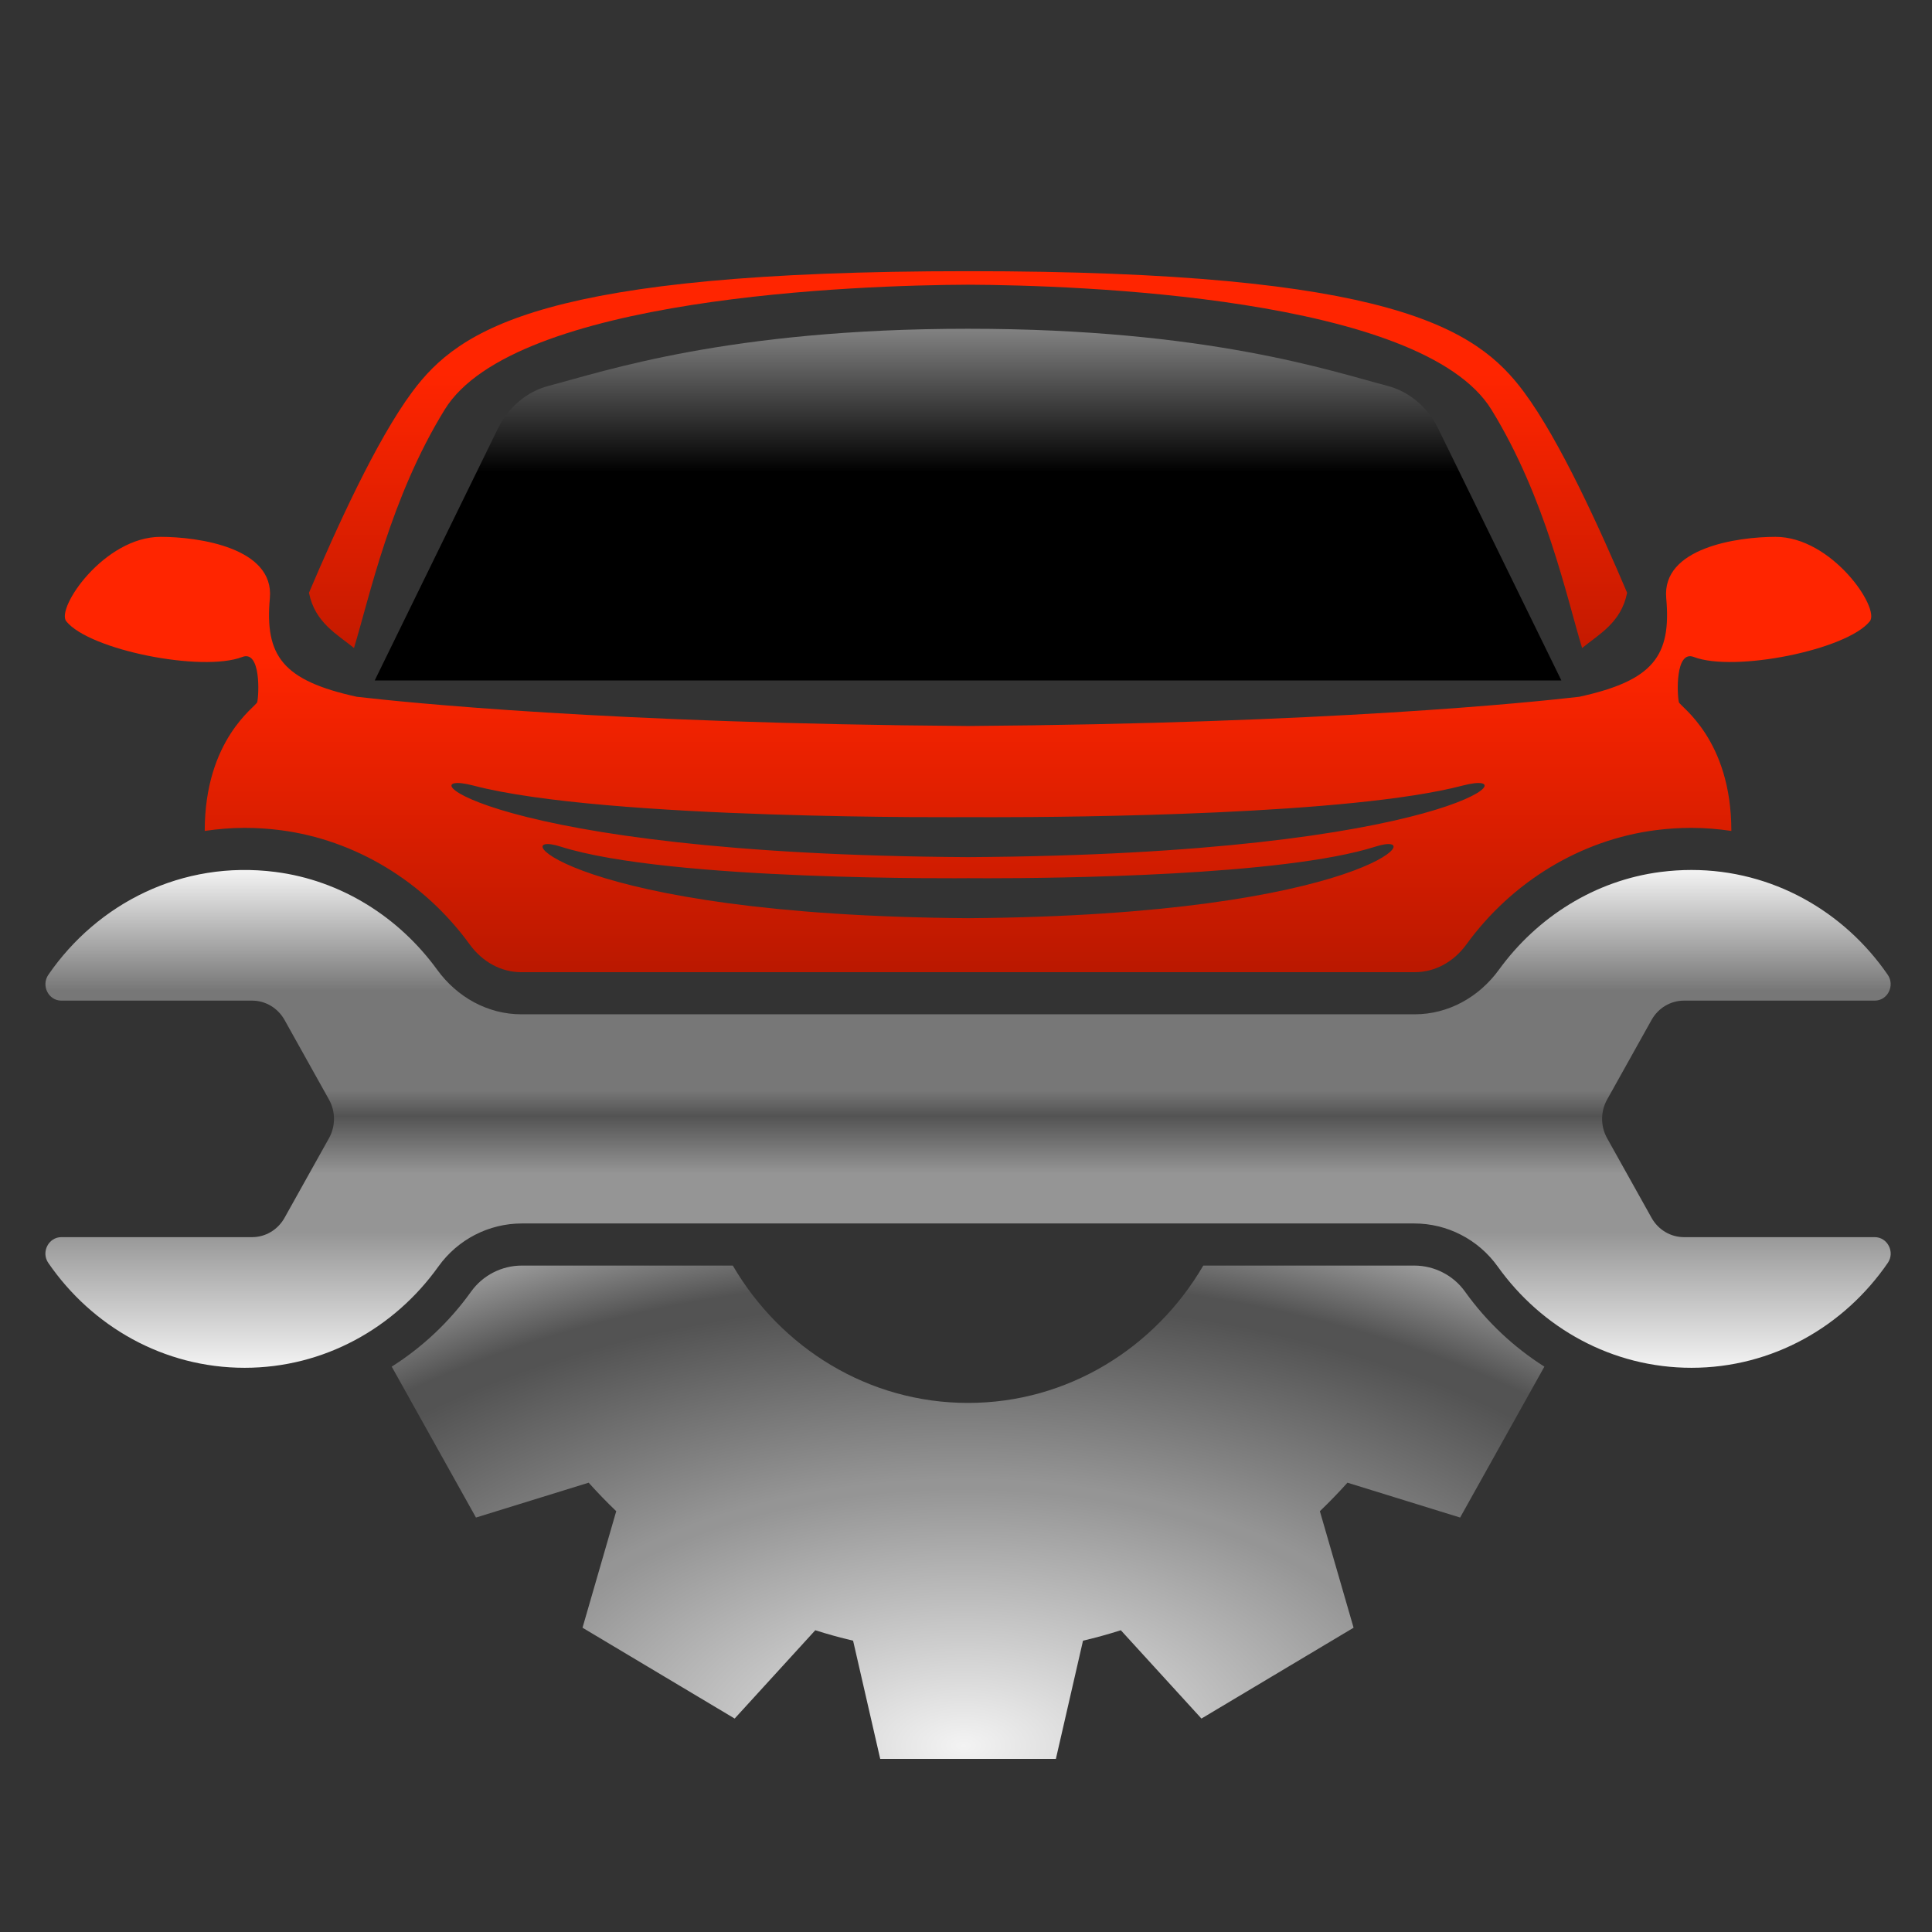 <?xml version="1.0" encoding="UTF-8" standalone="no"?>
<!-- Created with Inkscape (http://www.inkscape.org/) -->

<svg
   width="68.0px"
   height="68.0px"
   viewBox="0 0 68.0 68.0"
   version="1.1"
   id="SVGRoot"
   sodipodi:docname="Logo format mobile.svg"
   inkscape:version="1.2.2 (732a01da63, 2022-12-09)"
   xmlns:inkscape="http://www.inkscape.org/namespaces/inkscape"
   xmlns:sodipodi="http://sodipodi.sourceforge.net/DTD/sodipodi-0.dtd"
   xmlns="http://www.w3.org/2000/svg"
   xmlns:svg="http://www.w3.org/2000/svg">
  <rect x="0" y="0" width="68.0" height="68.0" fill="#333333" stroke="none"/>
  <sodipodi:namedview
     id="namedview2970"
     pagecolor="#ffffff"
     bordercolor="#000000"
     borderopacity="0.25"
     inkscape:showpageshadow="2"
     inkscape:pageopacity="0.0"
     inkscape:pagecheckerboard="0"
     inkscape:deskcolor="#d1d1d1"
     inkscape:document-units="px"
     showgrid="true"
     inkscape:zoom="1.5219183"
     inkscape:cx="241.14303"
     inkscape:cy="35.481536"
     inkscape:window-width="1920"
     inkscape:window-height="1009"
     inkscape:window-x="1912"
     inkscape:window-y="138"
     inkscape:window-maximized="1"
     inkscape:current-layer="layer1">
    <inkscape:grid
       type="xygrid"
       id="grid3456" />
  </sodipodi:namedview>
  <defs
     id="defs2965">
    <clipPath
       clipPathUnits="userSpaceOnUse"
       id="clipPath20">
      <path
         d="M 285.233,249.925 C 278.028,238.003 264.947,230.032 250,230.032 v 0 c -14.946,0 -28.029,7.971 -35.234,19.893 v 0 h -31.593 c -3.017,0 -5.862,-1.412 -7.609,-3.777 v 0 c -3.253,-4.401 -7.313,-8.06 -11.883,-10.862 v 0 l 12.618,-21.856 16.877,5.049 c 1.325,-1.428 2.702,-2.805 4.13,-4.13 v 0 l -5.049,-16.876 22.788,-13.157 12.074,12.791 c 1.858,-0.574 3.747,-1.078 5.663,-1.513 v 0 l 4.062,-17.119 h 26.312 l 4.062,17.119 c 1.916,0.435 3.805,0.939 5.664,1.513 v 0 l 12.073,-12.791 22.787,13.157 -5.048,16.876 c 1.428,1.325 2.806,2.702 4.13,4.13 v 0 l 16.876,-5.049 12.618,21.856 c -4.568,2.802 -8.63,6.461 -11.882,10.862 v 0 c -1.746,2.365 -4.591,3.777 -7.609,3.777 v 0 z"
         id="path18" />
    </clipPath>
    <radialGradient
       fx="0"
       fy="0"
       cx="0"
       cy="0"
       r="1"
       gradientUnits="userSpaceOnUse"
       gradientTransform="matrix(173.305,0,0,-91.569,249.311,180.435)"
       spreadMethod="pad"
       id="radialGradient40">
      <stop
         style="stop-opacity:1;stop-color:#f3f3f3"
         offset="0"
         id="stop26" />
      <stop
         style="stop-opacity:1;stop-color:#959595"
         offset="0.406"
         id="stop28" />
      <stop
         style="stop-opacity:1;stop-color:#959595"
         offset="0.411"
         id="stop30" />
      <stop
         style="stop-opacity:1;stop-color:#959595"
         offset="0.42"
         id="stop32" />
      <stop
         style="stop-opacity:1;stop-color:#535353"
         offset="0.705"
         id="stop34" />
      <stop
         style="stop-opacity:1;stop-color:#535353"
         offset="0.739"
         id="stop36" />
      <stop
         style="stop-opacity:1;stop-color:#f3f3f3"
         offset="1"
         id="stop38" />
    </radialGradient>
    <clipPath
       clipPathUnits="userSpaceOnUse"
       id="clipPath50">
      <path
         d="m 353.736,306.939 c -9.845,-1.222 -18.5,-6.542 -24.221,-14.159 v 0 c -2.999,-3.993 -7.604,-6.458 -12.597,-6.458 v 0 H 183.083 c -4.994,0 -9.6,2.465 -12.599,6.458 v 0 c -5.719,7.617 -14.375,12.937 -24.221,14.159 v 0 c -13.992,1.737 -26.653,-4.556 -34.005,-14.889 v 0 c -1.115,-1.568 0.013,-3.748 1.938,-3.748 v 0 h 28.581 c 2.002,0 3.853,-1.068 4.854,-2.802 v 0 l 6.653,-11.525 c 1.002,-1.733 1.002,-3.87 0,-5.604 v 0 l -6.653,-11.525 c -1.001,-1.734 -2.852,-2.802 -4.855,-2.802 v 0 h -28.575 c -1.916,0 -3.064,-2.169 -1.956,-3.731 v 0 c 6.533,-9.193 17.269,-15.193 29.406,-15.193 v 0 c 11.896,0 22.442,5.765 29.007,14.651 v 0 c 2.926,3.961 7.591,6.254 12.515,6.254 v 0 h 133.653 c 4.924,0 9.59,-2.293 12.515,-6.254 v 0 c 6.565,-8.886 17.112,-14.651 29.007,-14.651 v 0 c 12.138,0 22.874,6 29.406,15.193 v 0 c 1.11,1.562 -0.039,3.731 -1.956,3.731 v 0 h -28.575 c -2.002,0 -3.853,1.068 -4.854,2.802 v 0 l -6.653,11.525 c -1.002,1.734 -1.002,3.871 0,5.604 v 0 l 6.653,11.525 c 1.001,1.734 2.852,2.802 4.854,2.802 v 0 h 28.582 c 1.923,0 3.053,2.18 1.937,3.748 v 0 c -6.534,9.183 -17.263,15.175 -29.392,15.176 v 0 c -1.518,0 -3.057,-0.094 -4.614,-0.287"
         id="path48" />
    </clipPath>
    <linearGradient
       x1="0"
       y1="0"
       x2="1"
       y2="0"
       gradientUnits="userSpaceOnUse"
       gradientTransform="matrix(0,72.105,72.105,0,250,235.12)"
       spreadMethod="pad"
       id="linearGradient72">
      <stop
         style="stop-opacity:1;stop-color:#f3f3f3"
         offset="0"
         id="stop56" />
      <stop
         style="stop-opacity:1;stop-color:#959595"
         offset="0.272"
         id="stop58" />
      <stop
         style="stop-opacity:1;stop-color:#959595"
         offset="0.276"
         id="stop60" />
      <stop
         style="stop-opacity:1;stop-color:#959595"
         offset="0.39"
         id="stop62" />
      <stop
         style="stop-opacity:1;stop-color:#535353"
         offset="0.506"
         id="stop64" />
      <stop
         style="stop-opacity:1;stop-color:#777777"
         offset="0.557"
         id="stop66" />
      <stop
         style="stop-opacity:1;stop-color:#777777"
         offset="0.758"
         id="stop68" />
      <stop
         style="stop-opacity:1;stop-color:#f3f3f3"
         offset="1"
         id="stop70" />
    </linearGradient>
    <clipPath
       clipPathUnits="userSpaceOnUse"
       id="clipPath82">
      <path
         d="M 0,500 H 500 V 0 H 0 Z"
         id="path80" />
    </clipPath>
    <clipPath
       clipPathUnits="userSpaceOnUse"
       id="clipPath90">
      <path
         d="M 161.131,385.616 H 338.869 V 334.669 H 161.131 Z"
         id="path88" />
    </clipPath>
    <clipPath
       clipPathUnits="userSpaceOnUse"
       id="clipPath94">
      <path
         d="M 338.869,334.669 H 161.131 l 18.453,36.49 c 1.579,3.12 4.352,5.369 7.627,6.193 8.196,2.063 26.862,8.264 62.789,8.264 35.928,0 54.593,-6.201 62.789,-8.264 3.275,-0.824 6.048,-3.073 7.626,-6.193 z"
         id="path92" />
    </clipPath>
    <linearGradient
       x1="0"
       y1="0"
       x2="1"
       y2="0"
       gradientUnits="userSpaceOnUse"
       gradientTransform="matrix(0,50.947,50.947,0,250,334.669)"
       spreadMethod="pad"
       id="linearGradient102">
      <stop
         style="stop-opacity:1;stop-color:#000000"
         offset="0"
         id="stop96" />
      <stop
         style="stop-opacity:1;stop-color:#000000"
         offset="0.592"
         id="stop98" />
      <stop
         style="stop-opacity:1;stop-color:#828282"
         offset="1"
         id="stop100" />
    </linearGradient>
    <clipPath
       clipPathUnits="userSpaceOnUse"
       id="clipPath124">
      <path
         d="m 354.569,346.603 c 0.774,-8.354 -1.895,-11.934 -13.018,-14.29 v 0 c -7.307,-0.821 -37.695,-3.852 -91.551,-4.236 v 0 c -53.856,0.384 -84.243,3.415 -91.551,4.236 v 0 c -11.123,2.356 -13.793,5.936 -13.018,14.29 v 0 c 0.677,7.29 -10.659,8.873 -16.366,8.873 v 0 c -8.441,0 -15.703,-10.337 -14.126,-12.231 v 0 c 3.466,-4.165 20.328,-7.408 26.357,-5.169 v 0 c 2.828,1.05 2.502,-5.541 2.24,-6.547 v 0 c -0.165,-0.631 -7.86,-5.339 -7.86,-18.65 v 0 c 1.966,0.283 3.961,0.446 5.975,0.446 v 0 c 1.777,0 3.58,-0.112 5.363,-0.334 v 0 c 11.157,-1.385 21.49,-7.417 28.347,-16.55 v 0 c 1.919,-2.555 4.733,-4.02 7.722,-4.02 v 0 H 250 316.917 c 2.988,0 5.802,1.465 7.722,4.02 v 0 c 6.857,9.133 17.19,15.165 28.347,16.55 v 0 c 1.782,0.222 3.586,0.334 5.362,0.334 v 0 c 2.016,0 4.009,-0.163 5.976,-0.446 v 0 c 0,13.311 -7.695,18.019 -7.86,18.65 v 0 c -0.263,1.006 -0.588,7.597 2.239,6.547 v 0 c 6.029,-2.239 22.892,1.004 26.357,5.169 v 0 c 1.577,1.894 -5.684,12.231 -14.125,12.231 v 0 c -5.707,0 -17.042,-1.583 -16.366,-8.873 m -30.472,-27.15 c 10.474,2.66 -1.626,-9.961 -74.097,-10.368 v 0 c -72.471,0.407 -84.571,13.028 -74.097,10.368 v 0 C 195.723,314.42 250,314.879 250,314.879 v 0 c 0,0 1.293,-0.011 3.549,-0.011 v 0 c 12.376,0 53.785,0.329 70.548,4.585 m -13.064,-8.842 c 8.628,2.659 -1.339,-9.961 -61.033,-10.368 v 0 c -59.694,0.407 -69.661,13.027 -61.033,10.368 v 0 C 205.293,305.578 250,306.037 250,306.037 v 0 c 0,0 1.065,-0.011 2.924,-0.011 v 0 c 10.193,0 44.301,0.328 58.109,4.585"
         id="path122" />
    </clipPath>
    <linearGradient
       x1="0"
       y1="0"
       x2="1"
       y2="0"
       gradientUnits="userSpaceOnUse"
       gradientTransform="matrix(0,59.094,59.094,0,250,292.421)"
       spreadMethod="pad"
       id="linearGradient136">
      <stop
         style="stop-opacity:1;stop-color:#ba1800"
         offset="0"
         id="stop130" />
      <stop
         style="stop-opacity:1;stop-color:#ff2500"
         offset="0.772"
         id="stop132" />
      <stop
         style="stop-opacity:1;stop-color:#ff2500"
         offset="1"
         id="stop134" />
    </linearGradient>
    <clipPath
       clipPathUnits="userSpaceOnUse"
       id="clipPath146">
      <path
         d="m 166.755,376.474 c -5.439,-7.083 -11.443,-19.952 -15.467,-29.095 v 0 c 0.89,-4.347 4.238,-6.014 6.743,-8.007 v 0 c 2.311,7.334 5.447,21.757 13.586,34.537 v 0 c 10.415,16.354 62.127,18.025 78.383,18.088 v 0 c 16.256,-0.063 67.968,-1.734 78.384,-18.088 v 0 c 8.139,-12.78 11.274,-27.203 13.585,-34.537 v 0 c 2.504,1.993 5.852,3.66 6.743,8.007 v 0 c -4.025,9.143 -10.028,22.012 -15.467,29.095 v 0 c -7.077,9.217 -19.82,17.483 -83.245,17.483 v 0 c -63.425,0 -76.168,-8.266 -83.245,-17.483"
         id="path144" />
    </clipPath>
    <linearGradient
       x1="0"
       y1="0"
       x2="1"
       y2="0"
       gradientUnits="userSpaceOnUse"
       gradientTransform="matrix(0,60.56,60.56,0,250,332.418)"
       spreadMethod="pad"
       id="linearGradient158">
      <stop
         style="stop-opacity:1;stop-color:#ba1800"
         offset="0"
         id="stop152" />
      <stop
         style="stop-opacity:1;stop-color:#ff2500"
         offset="0.772"
         id="stop154" />
      <stop
         style="stop-opacity:1;stop-color:#ff2500"
         offset="1"
         id="stop156" />
    </linearGradient>
  </defs>
  <g
     inkscape:label="Calque 1"
     inkscape:groupmode="layer"
     id="layer1">
    <path
       d="M -167.065,245.19 H 235.416 V -120.49 H -167.065 Z"
       style="fill:none;fill-opacity:1;fill-rule:nonzero;stroke:none;stroke-width:0.767"
       id="path12" />
    <g
       id="g14"
       transform="matrix(0.235,0,0,-0.243,-24.678,105.276)">
      <g
         id="g16"
         clip-path="url(#clipPath20)">
        <g
           id="g22">
          <g
             id="g24">
            <path
               d="M 285.233,249.925 C 278.028,238.003 264.947,230.032 250,230.032 v 0 c -14.946,0 -28.029,7.971 -35.234,19.893 v 0 h -31.593 c -3.017,0 -5.862,-1.412 -7.609,-3.777 v 0 c -3.253,-4.401 -7.313,-8.06 -11.883,-10.862 v 0 l 12.618,-21.856 16.877,5.049 c 1.325,-1.428 2.702,-2.805 4.13,-4.13 v 0 l -5.049,-16.876 22.788,-13.157 12.074,12.791 c 1.858,-0.574 3.747,-1.078 5.663,-1.513 v 0 l 4.062,-17.119 h 26.312 l 4.062,17.119 c 1.916,0.435 3.805,0.939 5.664,1.513 v 0 l 12.073,-12.791 22.787,13.157 -5.048,16.876 c 1.428,1.325 2.806,2.702 4.13,4.13 v 0 l 16.876,-5.049 12.618,21.856 c -4.568,2.802 -8.63,6.461 -11.882,10.862 v 0 c -1.746,2.365 -4.591,3.777 -7.609,3.777 v 0 z"
               style="fill:url(#radialGradient40);stroke:none"
               id="path42" />
          </g>
        </g>
      </g>
    </g>
    <g
       id="g44"
       transform="matrix(0.235,0,0,-0.243,-24.678,105.276)">
      <g
         id="g46"
         clip-path="url(#clipPath50)">
        <g
           id="g52">
          <g
             id="g54">
            <path
               d="m 353.736,306.939 c -9.845,-1.222 -18.5,-6.542 -24.221,-14.159 v 0 c -2.999,-3.993 -7.604,-6.458 -12.597,-6.458 v 0 H 183.083 c -4.994,0 -9.6,2.465 -12.599,6.458 v 0 c -5.719,7.617 -14.375,12.937 -24.221,14.159 v 0 c -13.992,1.737 -26.653,-4.556 -34.005,-14.889 v 0 c -1.115,-1.568 0.013,-3.748 1.938,-3.748 v 0 h 28.581 c 2.002,0 3.853,-1.068 4.854,-2.802 v 0 l 6.653,-11.525 c 1.002,-1.733 1.002,-3.87 0,-5.604 v 0 l -6.653,-11.525 c -1.001,-1.734 -2.852,-2.802 -4.855,-2.802 v 0 h -28.575 c -1.916,0 -3.064,-2.169 -1.956,-3.731 v 0 c 6.533,-9.193 17.269,-15.193 29.406,-15.193 v 0 c 11.896,0 22.442,5.765 29.007,14.651 v 0 c 2.926,3.961 7.591,6.254 12.515,6.254 v 0 h 133.653 c 4.924,0 9.59,-2.293 12.515,-6.254 v 0 c 6.565,-8.886 17.112,-14.651 29.007,-14.651 v 0 c 12.138,0 22.874,6 29.406,15.193 v 0 c 1.11,1.562 -0.039,3.731 -1.956,3.731 v 0 h -28.575 c -2.002,0 -3.853,1.068 -4.854,2.802 v 0 l -6.653,11.525 c -1.002,1.734 -1.002,3.871 0,5.604 v 0 l 6.653,11.525 c 1.001,1.734 2.852,2.802 4.854,2.802 v 0 h 28.582 c 1.923,0 3.053,2.18 1.937,3.748 v 0 c -6.534,9.183 -17.263,15.175 -29.392,15.176 v 0 c -1.518,0 -3.057,-0.094 -4.614,-0.287"
               style="fill:url(#linearGradient72);stroke:none"
               id="path74" />
          </g>
        </g>
      </g>
    </g>
    <g
       id="g76"
       transform="matrix(0.235,0,0,-0.243,-24.678,105.276)">
      <g
         id="g78"
         clip-path="url(#clipPath82)">
        <g
           id="g84">
          <g
             id="g86" />
          <g
             id="g116">
            <g
               clip-path="url(#clipPath90)"
               id="g114">
              <g
                 id="g112">
                <g
                   clip-path="url(#clipPath94)"
                   id="g110">
                  <g
                     id="g108">
                    <g
                       id="g106">
                      <path
                         d="M 338.869,334.669 H 161.131 l 18.453,36.49 c 1.579,3.12 4.352,5.369 7.627,6.193 8.196,2.063 26.862,8.264 62.789,8.264 35.928,0 54.593,-6.201 62.789,-8.264 3.275,-0.824 6.048,-3.073 7.626,-6.193 z"
                         style="fill:url(#linearGradient102);stroke:none"
                         id="path104" />
                    </g>
                  </g>
                </g>
              </g>
            </g>
          </g>
        </g>
      </g>
    </g>
    <g
       id="g118"
       transform="matrix(0.235,0,0,-0.243,-24.678,105.276)">
      <g
         id="g120"
         clip-path="url(#clipPath124)">
        <g
           id="g126">
          <g
             id="g128">
            <path
               d="m 354.569,346.603 c 0.774,-8.354 -1.895,-11.934 -13.018,-14.29 v 0 c -7.307,-0.821 -37.695,-3.852 -91.551,-4.236 v 0 c -53.856,0.384 -84.243,3.415 -91.551,4.236 v 0 c -11.123,2.356 -13.793,5.936 -13.018,14.29 v 0 c 0.677,7.29 -10.659,8.873 -16.366,8.873 v 0 c -8.441,0 -15.703,-10.337 -14.126,-12.231 v 0 c 3.466,-4.165 20.328,-7.408 26.357,-5.169 v 0 c 2.828,1.05 2.502,-5.541 2.24,-6.547 v 0 c -0.165,-0.631 -7.86,-5.339 -7.86,-18.65 v 0 c 1.966,0.283 3.961,0.446 5.975,0.446 v 0 c 1.777,0 3.58,-0.112 5.363,-0.334 v 0 c 11.157,-1.385 21.49,-7.417 28.347,-16.55 v 0 c 1.919,-2.555 4.733,-4.02 7.722,-4.02 v 0 H 250 316.917 c 2.988,0 5.802,1.465 7.722,4.02 v 0 c 6.857,9.133 17.19,15.165 28.347,16.55 v 0 c 1.782,0.222 3.586,0.334 5.362,0.334 v 0 c 2.016,0 4.009,-0.163 5.976,-0.446 v 0 c 0,13.311 -7.695,18.019 -7.86,18.65 v 0 c -0.263,1.006 -0.588,7.597 2.239,6.547 v 0 c 6.029,-2.239 22.892,1.004 26.357,5.169 v 0 c 1.577,1.894 -5.684,12.231 -14.125,12.231 v 0 c -5.707,0 -17.042,-1.583 -16.366,-8.873 m -30.472,-27.15 c 10.474,2.66 -1.626,-9.961 -74.097,-10.368 v 0 c -72.471,0.407 -84.571,13.028 -74.097,10.368 v 0 C 195.723,314.42 250,314.879 250,314.879 v 0 c 0,0 1.293,-0.011 3.549,-0.011 v 0 c 12.376,0 53.785,0.329 70.548,4.585 m -13.064,-8.842 c 8.628,2.659 -1.339,-9.961 -61.033,-10.368 v 0 c -59.694,0.407 -69.661,13.027 -61.033,10.368 v 0 C 205.293,305.578 250,306.037 250,306.037 v 0 c 0,0 1.065,-0.011 2.924,-0.011 v 0 c 10.193,0 44.301,0.328 58.109,4.585"
               style="fill:url(#linearGradient136);stroke:none"
               id="path138" />
          </g>
        </g>
      </g>
    </g>
    <g
       id="g140"
       transform="matrix(0.235,0,0,-0.243,-24.678,105.276)">
      <g
         id="g142"
         clip-path="url(#clipPath146)">
        <g
           id="g148">
          <g
             id="g150">
            <path
               d="m 166.755,376.474 c -5.439,-7.083 -11.443,-19.952 -15.467,-29.095 v 0 c 0.89,-4.347 4.238,-6.014 6.743,-8.007 v 0 c 2.311,7.334 5.447,21.757 13.586,34.537 v 0 c 10.415,16.354 62.127,18.025 78.383,18.088 v 0 c 16.256,-0.063 67.968,-1.734 78.384,-18.088 v 0 c 8.139,-12.78 11.274,-27.203 13.585,-34.537 v 0 c 2.504,1.993 5.852,3.66 6.743,8.007 v 0 c -4.025,9.143 -10.028,22.012 -15.467,29.095 v 0 c -7.077,9.217 -19.82,17.483 -83.245,17.483 v 0 c -63.425,0 -76.168,-8.266 -83.245,-17.483"
               style="fill:url(#linearGradient158);stroke:none"
               id="path160" />
          </g>
        </g>
      </g>
    </g>
  </g>
</svg>

